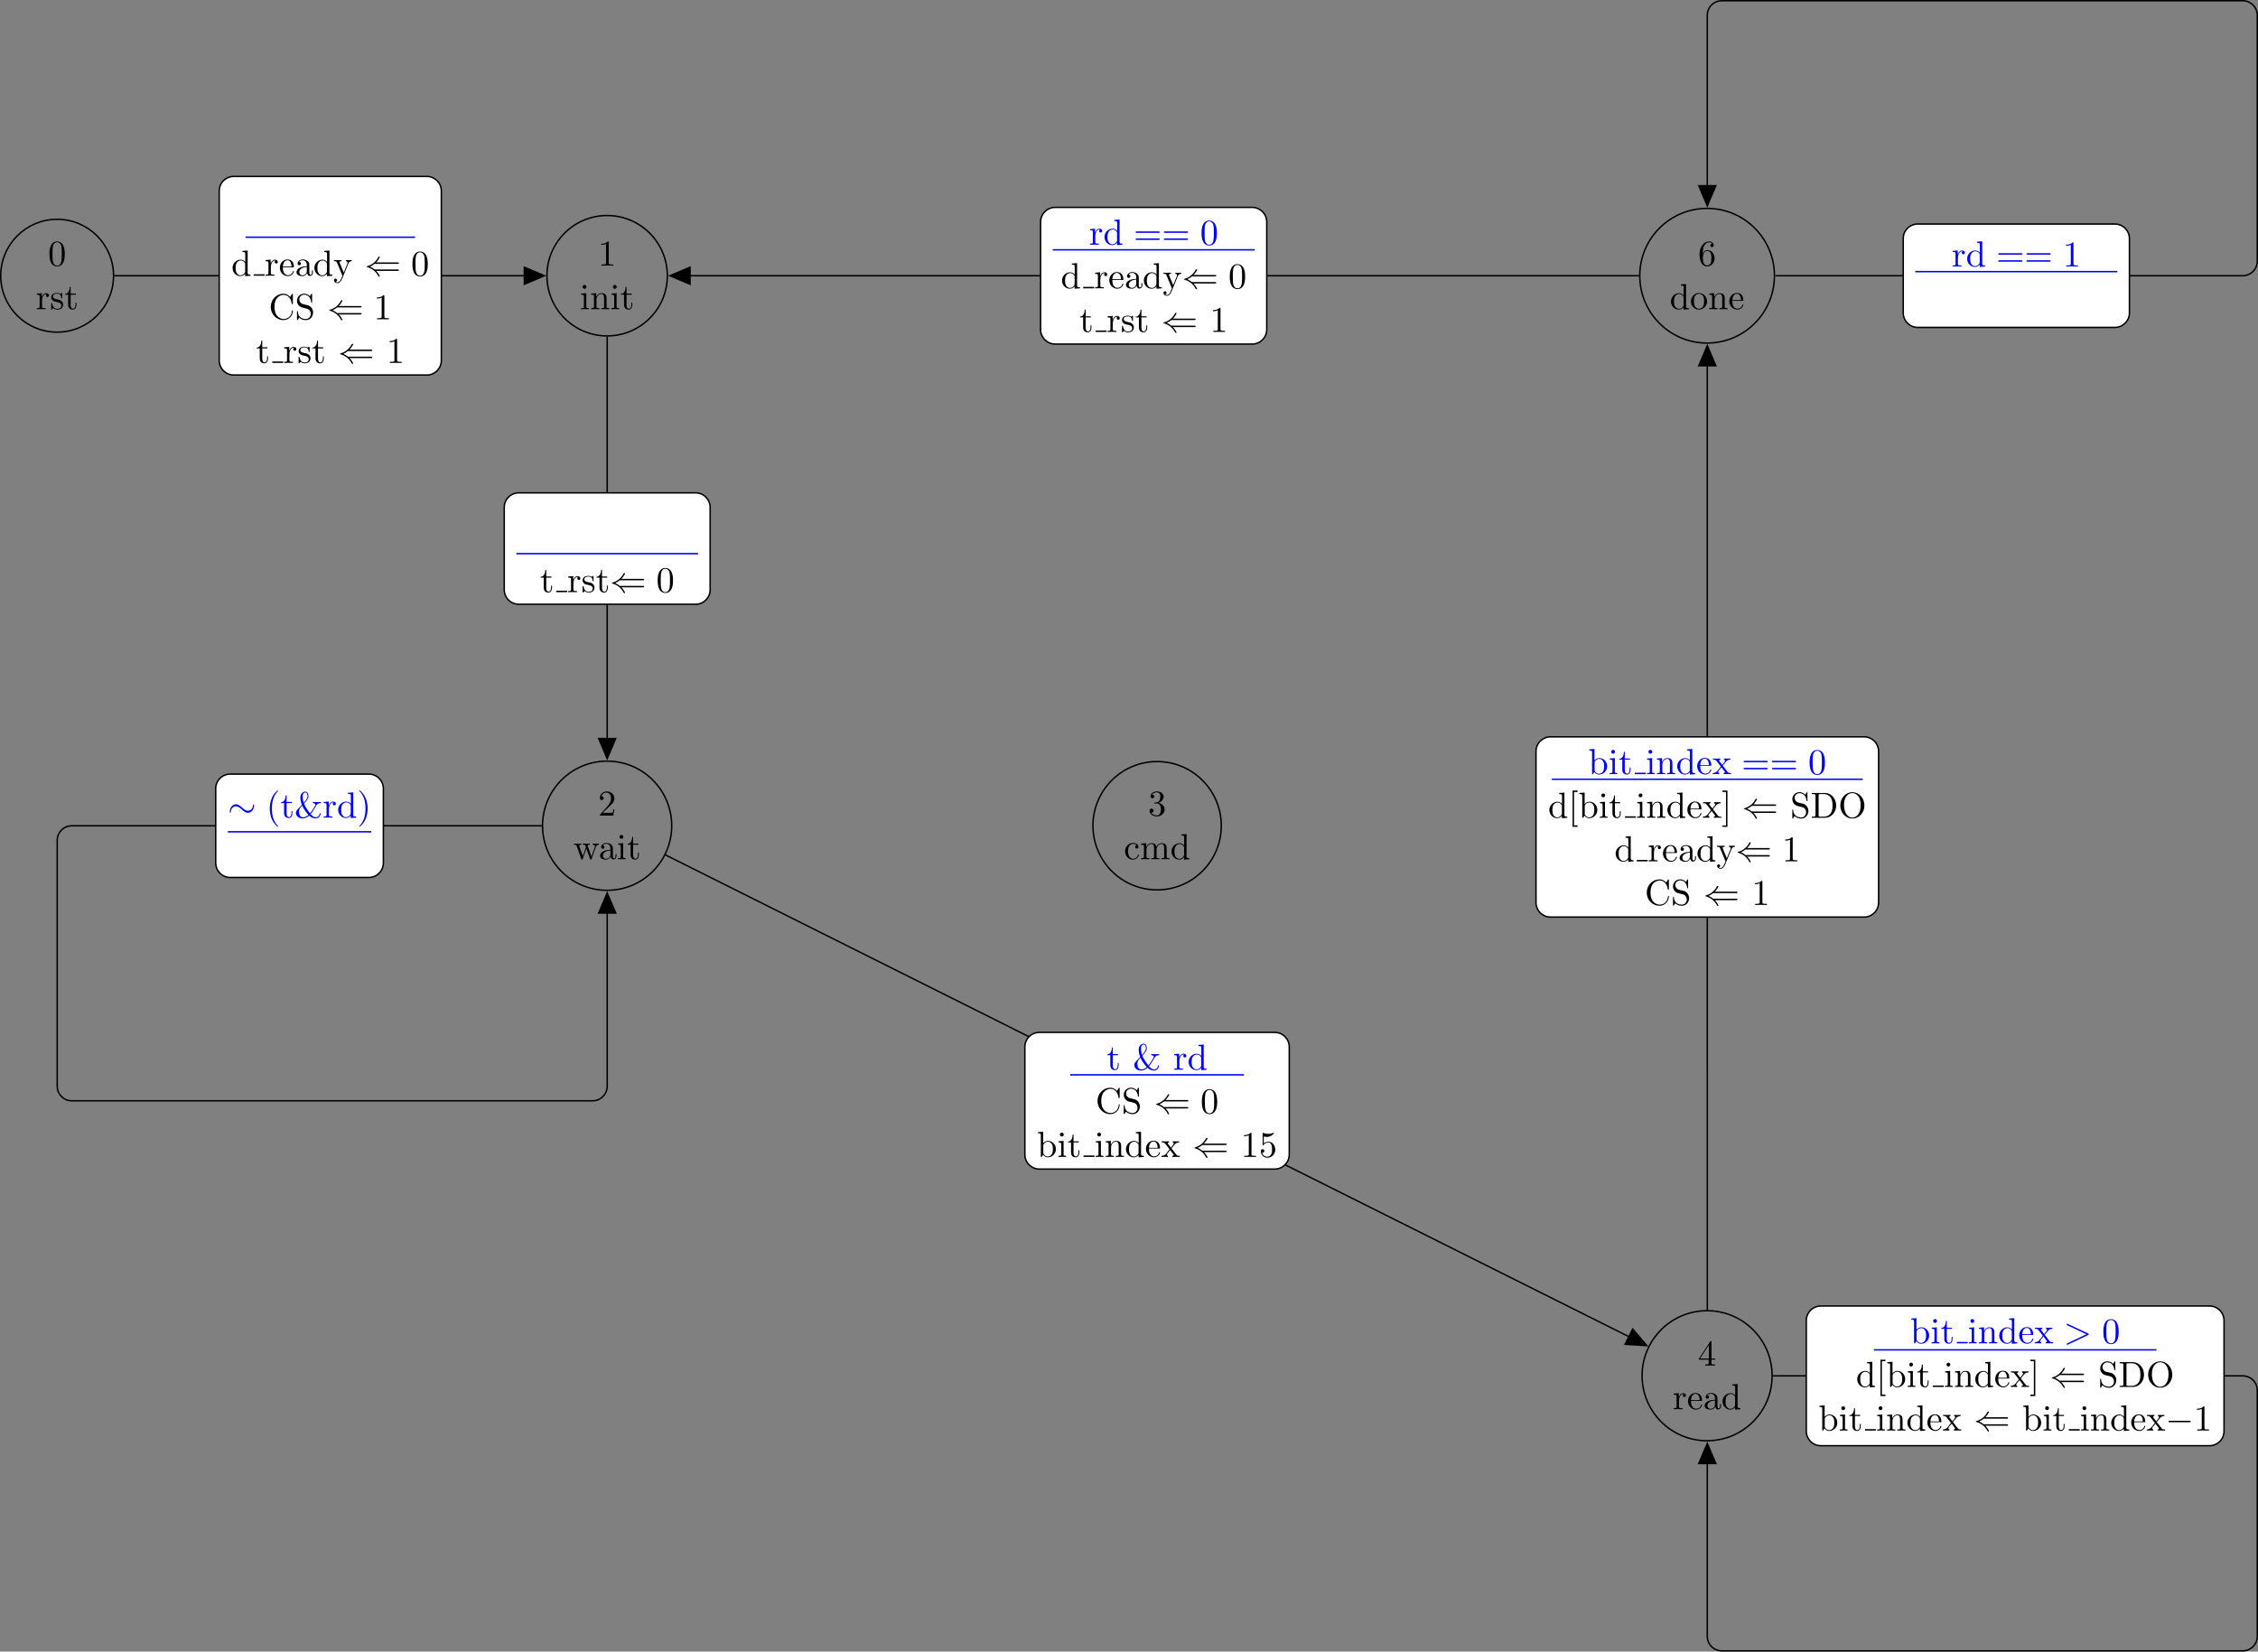 <?xml version='1.0' encoding='UTF-8'?>
<!-- This file was generated by dvisvgm 2.9.1 -->
<svg version='1.1' xmlns='http://www.w3.org/2000/svg' xmlns:xlink='http://www.w3.org/1999/xlink' width='1238.281pt' height='905.696pt' viewBox='-0 -905.688 1238.281 905.696'>
<rect x="-0" y="-905.688" width="1238.281" height="905.696" fill="#808080" stroke="none"/>
<defs>
<path id='g1-62' d='M6.725-2.271C6.834-2.321 6.914-2.371 6.914-2.491S6.834-2.66 6.725-2.71L1.205-5.31C1.076-5.38 1.056-5.38 1.026-5.38C.917-5.38 .827-5.29 .827-5.181C.827-5.091 .877-5.031 1.016-4.961L6.247-2.491L1.016-.02C.877 .05 .827 .11 .827 .199C.827 .309 .917 .399 1.026 .399C1.056 .399 1.076 .399 1.205 .329L6.725-2.271Z'/>
<path id='g0-0' d='M6.565-2.291C6.735-2.291 6.914-2.291 6.914-2.491S6.735-2.69 6.565-2.69H1.176C1.006-2.69 .827-2.69 .827-2.491S1.006-2.291 1.176-2.291H6.565Z'/>
<path id='g0-24' d='M7.193-3.328C7.193-3.547 7.133-3.646 7.054-3.646C7.004-3.646 6.924-3.577 6.914-3.387C6.874-2.431 6.217-1.883 5.519-1.883C4.892-1.883 4.413-2.311 3.925-2.74C3.417-3.198 2.899-3.656 2.222-3.656C1.136-3.656 .548-2.56 .548-1.654C.548-1.335 .677-1.335 .687-1.335C.797-1.335 .827-1.534 .827-1.564C.867-2.66 1.614-3.098 2.222-3.098C2.849-3.098 3.328-2.67 3.816-2.242C4.324-1.783 4.842-1.325 5.519-1.325C6.605-1.325 7.193-2.421 7.193-3.328Z'/>
<path id='g0-40' d='M9.056-1.325C9.225-1.325 9.405-1.325 9.405-1.524S9.225-1.724 9.046-1.724H2.72C2.301-2.082 1.793-2.341 1.465-2.491C1.823-2.65 2.311-2.909 2.72-3.258H9.046C9.225-3.258 9.405-3.258 9.405-3.457S9.225-3.656 9.056-3.656H3.168C3.646-4.115 4.164-4.991 4.164-5.121C4.164-5.23 4.035-5.23 3.975-5.23C3.895-5.23 3.826-5.23 3.786-5.151C3.577-4.772 3.298-4.244 2.65-3.666C1.963-3.059 1.295-2.79 .777-2.64C.608-2.58 .598-2.57 .578-2.55C.558-2.54 .558-2.511 .558-2.491S.558-2.451 .568-2.431L.598-2.411C.618-2.401 .628-2.391 .817-2.331C2.162-1.933 3.158-1.026 3.716 .04C3.826 .239 3.836 .249 3.975 .249C4.035 .249 4.164 .249 4.164 .139C4.164 .01 3.656-.857 3.168-1.325H9.056Z'/>
<path id='g2-38' d='M6.934-1.205C6.904-.418 6.267-.09 5.818-.09C5.28-.09 4.762-.598 4.443-.976C4.902-1.504 5.3-2.182 5.758-2.969C6.147-3.626 6.356-3.975 7.243-3.985V-4.294C6.874-4.274 6.336-4.264 6.276-4.264C6.167-4.264 5.33-4.274 5.061-4.294V-3.985C5.519-3.985 5.768-3.796 5.768-3.547C5.768-3.447 5.719-3.377 5.709-3.347C5.161-2.381 4.712-1.704 4.284-1.176C4.154-1.325 3.068-2.69 2.63-3.836C3.168-4.433 3.846-5.191 3.846-5.848C3.846-6.306 3.686-7.133 2.979-7.133C2.361-7.133 1.624-6.585 1.624-5.529C1.624-5.111 1.684-4.394 2.032-3.507L1.126-2.54C.677-2.082 .418-1.813 .418-1.275C.418-.408 1.235 .219 2.222 .219C3.068 .219 3.656-.209 4.025-.538C4.712 .06 5.3 .219 5.778 .219C6.535 .219 7.163-.349 7.183-1.205H6.934ZM2.55-4.075C2.281-4.872 2.252-5.45 2.252-5.758C2.252-6.595 2.65-6.914 2.999-6.914C3.597-6.914 3.597-5.878 3.597-5.858C3.597-5.2 2.79-4.334 2.55-4.075ZM2.122-3.278C2.341-2.809 2.491-2.511 2.919-1.893C3.108-1.614 3.467-1.096 3.836-.727C3.198-.159 2.58-.09 2.301-.09C1.474-.09 1.245-1.056 1.245-1.594C1.245-2.401 1.584-2.76 2.122-3.278Z'/>
<path id='g2-40' d='M3.298 2.391C3.298 2.361 3.298 2.341 3.128 2.172C1.883 .917 1.564-.966 1.564-2.491C1.564-4.224 1.943-5.958 3.168-7.203C3.298-7.323 3.298-7.342 3.298-7.372C3.298-7.442 3.258-7.472 3.198-7.472C3.098-7.472 2.202-6.795 1.614-5.529C1.106-4.433 .986-3.328 .986-2.491C.986-1.714 1.096-.508 1.644 .618C2.242 1.843 3.098 2.491 3.198 2.491C3.258 2.491 3.298 2.461 3.298 2.391Z'/>
<path id='g2-41' d='M2.879-2.491C2.879-3.268 2.77-4.473 2.222-5.599C1.624-6.824 .767-7.472 .667-7.472C.608-7.472 .568-7.432 .568-7.372C.568-7.342 .568-7.323 .757-7.143C1.733-6.157 2.301-4.573 2.301-2.491C2.301-.787 1.933 .966 .697 2.222C.568 2.341 .568 2.361 .568 2.391C.568 2.451 .608 2.491 .667 2.491C.767 2.491 1.664 1.813 2.252 .548C2.76-.548 2.879-1.654 2.879-2.491Z'/>
<path id='g2-48' d='M4.583-3.188C4.583-3.985 4.533-4.782 4.184-5.519C3.726-6.476 2.909-6.635 2.491-6.635C1.893-6.635 1.166-6.376 .757-5.45C.438-4.762 .389-3.985 .389-3.188C.389-2.441 .428-1.544 .837-.787C1.265 .02 1.993 .219 2.481 .219C3.019 .219 3.776 .01 4.214-.936C4.533-1.624 4.583-2.401 4.583-3.188ZM2.481 0C2.092 0 1.504-.249 1.325-1.205C1.215-1.803 1.215-2.72 1.215-3.308C1.215-3.945 1.215-4.603 1.295-5.141C1.484-6.326 2.232-6.416 2.481-6.416C2.809-6.416 3.467-6.237 3.656-5.25C3.756-4.692 3.756-3.935 3.756-3.308C3.756-2.56 3.756-1.883 3.646-1.245C3.497-.299 2.929 0 2.481 0Z'/>
<path id='g2-49' d='M2.929-6.376C2.929-6.615 2.929-6.635 2.7-6.635C2.082-5.998 1.205-5.998 .887-5.998V-5.689C1.086-5.689 1.674-5.689 2.192-5.948V-.787C2.192-.428 2.162-.309 1.265-.309H.946V0C1.295-.03 2.162-.03 2.56-.03S3.826-.03 4.174 0V-.309H3.856C2.959-.309 2.929-.418 2.929-.787V-6.376Z'/>
<path id='g2-50' d='M1.265-.767L2.321-1.793C3.875-3.168 4.473-3.706 4.473-4.702C4.473-5.838 3.577-6.635 2.361-6.635C1.235-6.635 .498-5.719 .498-4.832C.498-4.274 .996-4.274 1.026-4.274C1.196-4.274 1.544-4.394 1.544-4.802C1.544-5.061 1.365-5.32 1.016-5.32C.936-5.32 .917-5.32 .887-5.31C1.116-5.958 1.654-6.326 2.232-6.326C3.138-6.326 3.567-5.519 3.567-4.702C3.567-3.905 3.068-3.118 2.521-2.501L.608-.369C.498-.259 .498-.239 .498 0H4.194L4.473-1.733H4.224C4.174-1.435 4.105-.996 4.005-.847C3.935-.767 3.278-.767 3.059-.767H1.265Z'/>
<path id='g2-51' d='M2.889-3.507C3.706-3.776 4.284-4.473 4.284-5.26C4.284-6.077 3.407-6.635 2.451-6.635C1.445-6.635 .687-6.037 .687-5.28C.687-4.951 .907-4.762 1.196-4.762C1.504-4.762 1.704-4.981 1.704-5.27C1.704-5.768 1.235-5.768 1.086-5.768C1.395-6.257 2.052-6.386 2.411-6.386C2.819-6.386 3.367-6.167 3.367-5.27C3.367-5.151 3.347-4.573 3.088-4.134C2.79-3.656 2.451-3.626 2.202-3.616C2.122-3.606 1.883-3.587 1.813-3.587C1.733-3.577 1.664-3.567 1.664-3.467C1.664-3.357 1.733-3.357 1.903-3.357H2.341C3.158-3.357 3.527-2.68 3.527-1.704C3.527-.349 2.839-.06 2.401-.06C1.973-.06 1.225-.229 .877-.817C1.225-.767 1.534-.986 1.534-1.365C1.534-1.724 1.265-1.923 .976-1.923C.737-1.923 .418-1.783 .418-1.345C.418-.438 1.345 .219 2.431 .219C3.646 .219 4.553-.687 4.553-1.704C4.553-2.521 3.925-3.298 2.889-3.507Z'/>
<path id='g2-52' d='M2.929-1.644V-.777C2.929-.418 2.909-.309 2.172-.309H1.963V0C2.371-.03 2.889-.03 3.308-.03S4.254-.03 4.663 0V-.309H4.453C3.716-.309 3.696-.418 3.696-.777V-1.644H4.692V-1.953H3.696V-6.486C3.696-6.685 3.696-6.745 3.537-6.745C3.447-6.745 3.417-6.745 3.337-6.625L.279-1.953V-1.644H2.929ZM2.989-1.953H.558L2.989-5.669V-1.953Z'/>
<path id='g2-53' d='M4.473-2.002C4.473-3.188 3.656-4.184 2.58-4.184C2.102-4.184 1.674-4.025 1.315-3.676V-5.619C1.514-5.559 1.843-5.489 2.162-5.489C3.387-5.489 4.085-6.396 4.085-6.526C4.085-6.585 4.055-6.635 3.985-6.635C3.975-6.635 3.955-6.635 3.905-6.605C3.706-6.516 3.218-6.316 2.55-6.316C2.152-6.316 1.694-6.386 1.225-6.595C1.146-6.625 1.126-6.625 1.106-6.625C1.006-6.625 1.006-6.545 1.006-6.386V-3.437C1.006-3.258 1.006-3.178 1.146-3.178C1.215-3.178 1.235-3.208 1.275-3.268C1.385-3.427 1.753-3.965 2.56-3.965C3.078-3.965 3.328-3.507 3.407-3.328C3.567-2.959 3.587-2.57 3.587-2.072C3.587-1.724 3.587-1.126 3.347-.707C3.108-.319 2.74-.06 2.281-.06C1.554-.06 .986-.588 .817-1.176C.847-1.166 .877-1.156 .986-1.156C1.315-1.156 1.484-1.405 1.484-1.644S1.315-2.132 .986-2.132C.847-2.132 .498-2.062 .498-1.604C.498-.747 1.186 .219 2.301 .219C3.457 .219 4.473-.737 4.473-2.002Z'/>
<path id='g2-54' d='M1.315-3.268V-3.507C1.315-6.027 2.55-6.386 3.059-6.386C3.298-6.386 3.716-6.326 3.935-5.988C3.786-5.988 3.387-5.988 3.387-5.539C3.387-5.23 3.626-5.081 3.846-5.081C4.005-5.081 4.304-5.171 4.304-5.559C4.304-6.157 3.866-6.635 3.039-6.635C1.763-6.635 .418-5.35 .418-3.148C.418-.488 1.574 .219 2.501 .219C3.606 .219 4.553-.717 4.553-2.032C4.553-3.298 3.666-4.254 2.56-4.254C1.883-4.254 1.514-3.746 1.315-3.268ZM2.501-.06C1.873-.06 1.574-.658 1.514-.807C1.335-1.275 1.335-2.072 1.335-2.252C1.335-3.029 1.654-4.025 2.55-4.025C2.71-4.025 3.168-4.025 3.477-3.407C3.656-3.039 3.656-2.531 3.656-2.042C3.656-1.564 3.656-1.066 3.487-.707C3.188-.11 2.73-.06 2.501-.06Z'/>
<path id='g2-61' d='M6.844-3.258C6.994-3.258 7.183-3.258 7.183-3.457S6.994-3.656 6.854-3.656H.887C.747-3.656 .558-3.656 .558-3.457S.747-3.258 .897-3.258H6.844ZM6.854-1.325C6.994-1.325 7.183-1.325 7.183-1.524S6.994-1.724 6.844-1.724H.897C.747-1.724 .558-1.724 .558-1.524S.747-1.325 .887-1.325H6.854Z'/>
<path id='g2-67' d='M.558-3.407C.558-1.345 2.172 .219 4.025 .219C5.649 .219 6.625-1.166 6.625-2.321C6.625-2.421 6.625-2.491 6.496-2.491C6.386-2.491 6.386-2.431 6.376-2.331C6.296-.907 5.23-.09 4.144-.09C3.537-.09 1.584-.428 1.584-3.397C1.584-6.376 3.527-6.715 4.134-6.715C5.22-6.715 6.107-5.808 6.306-4.354C6.326-4.214 6.326-4.184 6.466-4.184C6.625-4.184 6.625-4.214 6.625-4.423V-6.785C6.625-6.954 6.625-7.024 6.516-7.024C6.476-7.024 6.436-7.024 6.356-6.904L5.858-6.167C5.489-6.526 4.981-7.024 4.025-7.024C2.162-7.024 .558-5.44 .558-3.407Z'/>
<path id='g2-68' d='M.349-6.804V-6.496H.588C1.355-6.496 1.375-6.386 1.375-6.027V-.777C1.375-.418 1.355-.309 .588-.309H.349V0H3.995C5.669 0 7.044-1.474 7.044-3.347C7.044-5.24 5.699-6.804 3.995-6.804H.349ZM2.72-.309C2.252-.309 2.232-.379 2.232-.707V-6.097C2.232-6.426 2.252-6.496 2.72-6.496H3.716C4.334-6.496 5.021-6.276 5.529-5.569C5.958-4.981 6.047-4.125 6.047-3.347C6.047-2.242 5.858-1.644 5.499-1.156C5.3-.887 4.732-.309 3.726-.309H2.72Z'/>
<path id='g2-79' d='M7.183-3.377C7.183-5.41 5.679-7.024 3.866-7.024C2.082-7.024 .558-5.43 .558-3.377C.558-1.335 2.092 .219 3.866 .219C5.679 .219 7.183-1.365 7.183-3.377ZM3.875-.04C2.919-.04 1.584-.917 1.584-3.517C1.584-6.097 3.039-6.775 3.866-6.775C4.732-6.775 6.157-6.067 6.157-3.517C6.157-.877 4.792-.04 3.875-.04Z'/>
<path id='g2-83' d='M3.477-3.866L2.202-4.174C1.584-4.324 1.196-4.862 1.196-5.44C1.196-6.137 1.733-6.745 2.511-6.745C4.174-6.745 4.394-5.111 4.453-4.663C4.463-4.603 4.463-4.543 4.573-4.543C4.702-4.543 4.702-4.593 4.702-4.782V-6.785C4.702-6.954 4.702-7.024 4.593-7.024C4.523-7.024 4.513-7.014 4.443-6.894L4.095-6.326C3.796-6.615 3.387-7.024 2.501-7.024C1.395-7.024 .558-6.147 .558-5.091C.558-4.264 1.086-3.537 1.863-3.268C1.973-3.228 2.481-3.108 3.178-2.939C3.447-2.869 3.746-2.8 4.025-2.431C4.234-2.172 4.334-1.843 4.334-1.514C4.334-.807 3.836-.09 2.999-.09C2.71-.09 1.953-.139 1.425-.628C.847-1.166 .817-1.803 .807-2.162C.797-2.262 .717-2.262 .687-2.262C.558-2.262 .558-2.192 .558-2.012V-.02C.558 .149 .558 .219 .667 .219C.737 .219 .747 .199 .817 .09C.817 .08 .847 .05 1.176-.478C1.484-.139 2.122 .219 3.009 .219C4.174 .219 4.971-.757 4.971-1.853C4.971-2.849 4.314-3.666 3.477-3.866Z'/>
<path id='g2-91' d='M2.54 2.491V2.092H1.574V-7.073H2.54V-7.472H1.176V2.491H2.54Z'/>
<path id='g2-93' d='M1.584-7.472H.219V-7.073H1.186V2.092H.219V2.491H1.584V-7.472Z'/>
<path id='g2-97' d='M3.318-.757C3.357-.359 3.626 .06 4.095 .06C4.304 .06 4.912-.08 4.912-.887V-1.445H4.663V-.887C4.663-.309 4.413-.249 4.304-.249C3.975-.249 3.935-.697 3.935-.747V-2.74C3.935-3.158 3.935-3.547 3.577-3.915C3.188-4.304 2.69-4.463 2.212-4.463C1.395-4.463 .707-3.995 .707-3.337C.707-3.039 .907-2.869 1.166-2.869C1.445-2.869 1.624-3.068 1.624-3.328C1.624-3.447 1.574-3.776 1.116-3.786C1.385-4.134 1.873-4.244 2.192-4.244C2.68-4.244 3.248-3.856 3.248-2.969V-2.6C2.74-2.57 2.042-2.54 1.415-2.242C.667-1.903 .418-1.385 .418-.946C.418-.139 1.385 .11 2.012 .11C2.67 .11 3.128-.289 3.318-.757ZM3.248-2.391V-1.395C3.248-.448 2.531-.11 2.082-.11C1.594-.11 1.186-.458 1.186-.956C1.186-1.504 1.604-2.331 3.248-2.391Z'/>
<path id='g2-98' d='M1.714-3.756V-6.914L.279-6.804V-6.496C.976-6.496 1.056-6.426 1.056-5.938V0H1.305C1.315-.01 1.395-.149 1.664-.618C1.813-.389 2.232 .11 2.969 .11C4.154 .11 5.191-.867 5.191-2.152C5.191-3.417 4.214-4.403 3.078-4.403C2.301-4.403 1.873-3.935 1.714-3.756ZM1.743-1.136V-3.188C1.743-3.377 1.743-3.387 1.853-3.547C2.242-4.105 2.79-4.184 3.029-4.184C3.477-4.184 3.836-3.925 4.075-3.547C4.334-3.138 4.364-2.57 4.364-2.162C4.364-1.793 4.344-1.196 4.055-.747C3.846-.438 3.467-.11 2.929-.11C2.481-.11 2.122-.349 1.883-.717C1.743-.927 1.743-.956 1.743-1.136Z'/>
<path id='g2-99' d='M1.166-2.172C1.166-3.796 1.983-4.214 2.511-4.214C2.6-4.214 3.228-4.204 3.577-3.846C3.168-3.816 3.108-3.517 3.108-3.387C3.108-3.128 3.288-2.929 3.567-2.929C3.826-2.929 4.025-3.098 4.025-3.397C4.025-4.075 3.268-4.463 2.501-4.463C1.255-4.463 .339-3.387 .339-2.152C.339-.877 1.325 .11 2.481 .11C3.816 .11 4.134-1.086 4.134-1.186S4.035-1.285 4.005-1.285C3.915-1.285 3.895-1.245 3.875-1.186C3.587-.259 2.939-.139 2.57-.139C2.042-.139 1.166-.568 1.166-2.172Z'/>
<path id='g2-100' d='M3.786-.548V.11L5.25 0V-.309C4.553-.309 4.473-.379 4.473-.867V-6.914L3.039-6.804V-6.496C3.736-6.496 3.816-6.426 3.816-5.938V-3.786C3.527-4.144 3.098-4.403 2.56-4.403C1.385-4.403 .339-3.427 .339-2.142C.339-.877 1.315 .11 2.451 .11C3.088 .11 3.537-.229 3.786-.548ZM3.786-3.218V-1.176C3.786-.996 3.786-.976 3.676-.807C3.377-.329 2.929-.11 2.501-.11C2.052-.11 1.694-.369 1.455-.747C1.196-1.156 1.166-1.724 1.166-2.132C1.166-2.501 1.186-3.098 1.474-3.547C1.684-3.856 2.062-4.184 2.6-4.184C2.949-4.184 3.367-4.035 3.676-3.587C3.786-3.417 3.786-3.397 3.786-3.218Z'/>
<path id='g2-101' d='M1.116-2.511C1.176-3.995 2.012-4.244 2.351-4.244C3.377-4.244 3.477-2.899 3.477-2.511H1.116ZM1.106-2.301H3.885C4.105-2.301 4.134-2.301 4.134-2.511C4.134-3.497 3.597-4.463 2.351-4.463C1.196-4.463 .279-3.437 .279-2.192C.279-.857 1.325 .11 2.471 .11C3.686 .11 4.134-.996 4.134-1.186C4.134-1.285 4.055-1.305 4.005-1.305C3.915-1.305 3.895-1.245 3.875-1.166C3.527-.139 2.63-.139 2.531-.139C2.032-.139 1.634-.438 1.405-.807C1.106-1.285 1.106-1.943 1.106-2.301Z'/>
<path id='g2-105' d='M1.763-4.403L.369-4.294V-3.985C1.016-3.985 1.106-3.925 1.106-3.437V-.757C1.106-.309 .996-.309 .329-.309V0C.648-.01 1.186-.03 1.425-.03C1.773-.03 2.122-.01 2.461 0V-.309C1.803-.309 1.763-.359 1.763-.747V-4.403ZM1.803-6.137C1.803-6.456 1.554-6.665 1.275-6.665C.966-6.665 .747-6.396 .747-6.137C.747-5.868 .966-5.609 1.275-5.609C1.554-5.609 1.803-5.818 1.803-6.137Z'/>
<path id='g2-109' d='M1.096-3.427V-.757C1.096-.309 .986-.309 .319-.309V0C.667-.01 1.176-.03 1.445-.03C1.704-.03 2.222-.01 2.56 0V-.309C1.893-.309 1.783-.309 1.783-.757V-2.59C1.783-3.626 2.491-4.184 3.128-4.184C3.756-4.184 3.866-3.646 3.866-3.078V-.757C3.866-.309 3.756-.309 3.088-.309V0C3.437-.01 3.945-.03 4.214-.03C4.473-.03 4.991-.01 5.33 0V-.309C4.663-.309 4.553-.309 4.553-.757V-2.59C4.553-3.626 5.26-4.184 5.898-4.184C6.526-4.184 6.635-3.646 6.635-3.078V-.757C6.635-.309 6.526-.309 5.858-.309V0C6.207-.01 6.715-.03 6.984-.03C7.243-.03 7.761-.01 8.1 0V-.309C7.582-.309 7.333-.309 7.323-.608V-2.511C7.323-3.367 7.323-3.676 7.014-4.035C6.874-4.204 6.545-4.403 5.968-4.403C5.131-4.403 4.692-3.806 4.523-3.427C4.384-4.294 3.646-4.403 3.198-4.403C2.471-4.403 2.002-3.975 1.724-3.357V-4.403L.319-4.294V-3.985C1.016-3.985 1.096-3.915 1.096-3.427Z'/>
<path id='g2-110' d='M1.096-3.427V-.757C1.096-.309 .986-.309 .319-.309V0C.667-.01 1.176-.03 1.445-.03C1.704-.03 2.222-.01 2.56 0V-.309C1.893-.309 1.783-.309 1.783-.757V-2.59C1.783-3.626 2.491-4.184 3.128-4.184C3.756-4.184 3.866-3.646 3.866-3.078V-.757C3.866-.309 3.756-.309 3.088-.309V0C3.437-.01 3.945-.03 4.214-.03C4.473-.03 4.991-.01 5.33 0V-.309C4.812-.309 4.563-.309 4.553-.608V-2.511C4.553-3.367 4.553-3.676 4.244-4.035C4.105-4.204 3.776-4.403 3.198-4.403C2.471-4.403 2.002-3.975 1.724-3.357V-4.403L.319-4.294V-3.985C1.016-3.985 1.096-3.915 1.096-3.427Z'/>
<path id='g2-111' d='M4.692-2.132C4.692-3.407 3.696-4.463 2.491-4.463C1.245-4.463 .279-3.377 .279-2.132C.279-.847 1.315 .11 2.481 .11C3.686 .11 4.692-.867 4.692-2.132ZM2.491-.139C2.062-.139 1.624-.349 1.355-.807C1.106-1.245 1.106-1.853 1.106-2.212C1.106-2.6 1.106-3.138 1.345-3.577C1.614-4.035 2.082-4.244 2.481-4.244C2.919-4.244 3.347-4.025 3.606-3.597S3.866-2.59 3.866-2.212C3.866-1.853 3.866-1.315 3.646-.877C3.427-.428 2.989-.139 2.491-.139Z'/>
<path id='g2-114' d='M1.664-3.308V-4.403L.279-4.294V-3.985C.976-3.985 1.056-3.915 1.056-3.427V-.757C1.056-.309 .946-.309 .279-.309V0C.667-.01 1.136-.03 1.415-.03C1.813-.03 2.281-.03 2.68 0V-.309H2.471C1.733-.309 1.714-.418 1.714-.777V-2.311C1.714-3.298 2.132-4.184 2.889-4.184C2.959-4.184 2.979-4.184 2.999-4.174C2.969-4.164 2.77-4.045 2.77-3.786C2.77-3.507 2.979-3.357 3.198-3.357C3.377-3.357 3.626-3.477 3.626-3.796S3.318-4.403 2.889-4.403C2.162-4.403 1.803-3.736 1.664-3.308Z'/>
<path id='g2-115' d='M2.072-1.933C2.291-1.893 3.108-1.733 3.108-1.016C3.108-.508 2.76-.11 1.983-.11C1.146-.11 .787-.677 .598-1.524C.568-1.654 .558-1.694 .458-1.694C.329-1.694 .329-1.624 .329-1.445V-.13C.329 .04 .329 .11 .438 .11C.488 .11 .498 .1 .687-.09C.707-.11 .707-.13 .887-.319C1.325 .1 1.773 .11 1.983 .11C3.128 .11 3.587-.558 3.587-1.275C3.587-1.803 3.288-2.102 3.168-2.222C2.839-2.54 2.451-2.62 2.032-2.7C1.474-2.809 .807-2.939 .807-3.517C.807-3.866 1.066-4.274 1.923-4.274C3.019-4.274 3.068-3.377 3.088-3.068C3.098-2.979 3.188-2.979 3.208-2.979C3.337-2.979 3.337-3.029 3.337-3.218V-4.224C3.337-4.394 3.337-4.463 3.228-4.463C3.178-4.463 3.158-4.463 3.029-4.344C2.999-4.304 2.899-4.214 2.859-4.184C2.481-4.463 2.072-4.463 1.923-4.463C.707-4.463 .329-3.796 .329-3.238C.329-2.889 .488-2.61 .757-2.391C1.076-2.132 1.355-2.072 2.072-1.933Z'/>
<path id='g2-116' d='M1.724-3.985H3.148V-4.294H1.724V-6.127H1.474C1.465-5.31 1.166-4.244 .189-4.204V-3.985H1.036V-1.235C1.036-.01 1.963 .11 2.321 .11C3.029 .11 3.308-.598 3.308-1.235V-1.803H3.059V-1.255C3.059-.518 2.76-.139 2.391-.139C1.724-.139 1.724-1.046 1.724-1.215V-3.985Z'/>
<path id='g2-119' d='M6.167-3.347C6.346-3.846 6.655-3.975 7.004-3.985V-4.294C6.785-4.274 6.496-4.264 6.276-4.264C5.988-4.264 5.539-4.284 5.35-4.294V-3.985C5.709-3.975 5.928-3.796 5.928-3.507C5.928-3.447 5.928-3.427 5.878-3.298L4.971-.747L3.985-3.527C3.945-3.646 3.935-3.666 3.935-3.716C3.935-3.985 4.324-3.985 4.523-3.985V-4.294C4.234-4.284 3.726-4.264 3.487-4.264C3.188-4.264 2.899-4.274 2.6-4.294V-3.985C2.969-3.985 3.128-3.965 3.228-3.836C3.278-3.776 3.387-3.477 3.457-3.288L2.6-.877L1.654-3.537C1.604-3.656 1.604-3.676 1.604-3.716C1.604-3.985 1.993-3.985 2.192-3.985V-4.294C1.893-4.284 1.335-4.264 1.106-4.264C1.066-4.264 .538-4.274 .179-4.294V-3.985C.677-3.985 .797-3.955 .917-3.636L2.172-.11C2.222 .03 2.252 .11 2.381 .11S2.531 .05 2.58-.09L3.587-2.909L4.603-.08C4.643 .03 4.672 .11 4.802 .11S4.961 .02 5.001-.08L6.167-3.347Z'/>
<path id='g2-120' d='M2.859-2.341C3.158-2.72 3.537-3.208 3.776-3.467C4.085-3.826 4.493-3.975 4.961-3.985V-4.294C4.702-4.274 4.403-4.264 4.144-4.264C3.846-4.264 3.318-4.284 3.188-4.294V-3.985C3.397-3.965 3.477-3.836 3.477-3.676S3.377-3.387 3.328-3.328L2.71-2.55L1.933-3.557C1.843-3.656 1.843-3.676 1.843-3.736C1.843-3.885 1.993-3.975 2.192-3.985V-4.294C1.933-4.284 1.275-4.264 1.116-4.264C.907-4.264 .438-4.274 .169-4.294V-3.985C.867-3.985 .877-3.975 1.345-3.377L2.331-2.092L1.395-.907C.917-.329 .329-.309 .12-.309V0C.379-.02 .687-.03 .946-.03C1.235-.03 1.654-.01 1.893 0V-.309C1.674-.339 1.604-.468 1.604-.618C1.604-.837 1.893-1.166 2.501-1.883L3.258-.887C3.337-.777 3.467-.618 3.467-.558C3.467-.468 3.377-.319 3.108-.309V0C3.407-.01 3.965-.03 4.184-.03C4.453-.03 4.842-.02 5.141 0V-.309C4.603-.309 4.423-.329 4.194-.618L2.859-2.341Z'/>
<path id='g2-121' d='M4.134-3.347C4.394-3.975 4.902-3.985 5.061-3.985V-4.294C4.832-4.274 4.543-4.264 4.314-4.264C4.134-4.264 3.666-4.284 3.447-4.294V-3.985C3.756-3.975 3.915-3.806 3.915-3.557C3.915-3.457 3.905-3.437 3.856-3.318L2.849-.867L1.743-3.547C1.704-3.646 1.684-3.686 1.684-3.726C1.684-3.985 2.052-3.985 2.242-3.985V-4.294C1.983-4.284 1.325-4.264 1.156-4.264C.887-4.264 .488-4.274 .189-4.294V-3.985C.667-3.985 .857-3.985 .996-3.636L2.491 0C2.441 .13 2.301 .458 2.242 .588C2.022 1.136 1.743 1.823 1.106 1.823C1.056 1.823 .827 1.823 .638 1.644C.946 1.604 1.026 1.385 1.026 1.225C1.026 .966 .837 .807 .608 .807C.408 .807 .189 .936 .189 1.235C.189 1.684 .608 2.042 1.106 2.042C1.733 2.042 2.142 1.474 2.381 .907L4.134-3.347Z'/>
</defs>
<g id='page1' transform='matrix(2 0 0 2 0 0)'>
<path d='M31.137-377.242C31.137-385.785 24.211-392.711 15.668-392.711C7.125-392.711 .199-385.785 .199-377.242C.199-368.699 7.125-361.773 15.668-361.773C24.211-361.773 31.137-368.699 31.137-377.242Z' stroke='#000' fill='none' stroke-width='.399' stroke-miterlimit='10'/>
<g transform='matrix(1 0 0 1 -5.853 9.188)'>
<use x='19.031' y='-389.199' xlink:href='#g2-48'/>
<use x='15.668' y='-377.243' xlink:href='#g2-114'/>
<use x='19.57' y='-377.243' xlink:href='#g2-115'/>
<use x='23.5' y='-377.243' xlink:href='#g2-116'/>
</g>
<path d='M182.98-377.242C182.98-386.359 175.59-393.75 166.472-393.75C157.359-393.75 149.968-386.359 149.968-377.242C149.968-368.125 157.359-360.738 166.472-360.738C175.59-360.738 182.98-368.125 182.98-377.242Z' stroke='#000' fill='none' stroke-width='.399' stroke-miterlimit='10'/>
<g transform='matrix(1 0 0 1 143.333 9.188)'>
<use x='20.65' y='-389.199' xlink:href='#g2-49'/>
<use x='15.668' y='-377.243' xlink:href='#g2-105'/>
<use x='18.436' y='-377.243' xlink:href='#g2-110'/>
<use x='23.971' y='-377.243' xlink:href='#g2-105'/>
<use x='26.738' y='-377.243' xlink:href='#g2-116'/>
</g>
<path d='M184.183-226.437C184.183-236.219 176.254-244.148 166.472-244.148C156.691-244.148 148.761-236.219 148.761-226.437C148.761-216.656 156.691-208.727 166.472-208.727C176.254-208.727 184.183-216.656 184.183-226.437Z' stroke='#000' fill='none' stroke-width='.399' stroke-miterlimit='10'/>
<g transform='matrix(1 0 0 1 141.535 159.993)'>
<use x='22.448' y='-389.199' xlink:href='#g2-50'/>
<use x='15.668' y='-377.243' xlink:href='#g2-119'/>
<use x='22.587' y='-377.243' xlink:href='#g2-97'/>
<use x='27.568' y='-377.243' xlink:href='#g2-105'/>
<use x='30.336' y='-377.243' xlink:href='#g2-116'/>
</g>
<path d='M334.871-226.437C334.871-236.156 326.996-244.031 317.277-244.031C307.562-244.031 299.683-236.156 299.683-226.437C299.683-216.719 307.562-208.844 317.277-208.844C326.996-208.844 334.871-216.719 334.871-226.437Z' stroke='#000' fill='none' stroke-width='.399' stroke-miterlimit='10'/>
<g transform='matrix(1 0 0 1 292.478 159.993)'>
<use x='22.31' y='-389.199' xlink:href='#g2-51'/>
<use x='15.668' y='-377.243' xlink:href='#g2-99'/>
<use x='20.096' y='-377.243' xlink:href='#g2-109'/>
<use x='28.398' y='-377.243' xlink:href='#g2-100'/>
</g>
<path d='M485.91-75.633C485.91-85.477 477.929-93.461 468.086-93.461C458.238-93.461 450.258-85.477 450.258-75.633C450.258-65.785 458.238-57.805 468.086-57.805C477.929-57.805 485.91-65.785 485.91-75.633Z' stroke='#000' fill='none' stroke-width='.399' stroke-miterlimit='10'/>
<g transform='matrix(1 0 0 1 442.993 310.798)'>
<use x='22.601' y='-389.199' xlink:href='#g2-52'/>
<use x='15.668' y='-377.243' xlink:href='#g2-114'/>
<use x='19.57' y='-377.243' xlink:href='#g2-101'/>
<use x='23.998' y='-377.243' xlink:href='#g2-97'/>
<use x='28.98' y='-377.243' xlink:href='#g2-100'/>
</g>
<path d='M487.09-226.437C487.09-236.934 478.582-245.445 468.086-245.445C457.586-245.445 449.078-236.934 449.078-226.437C449.078-215.941 457.586-207.43 468.086-207.43C478.582-207.43 487.09-215.941 487.09-226.437Z' stroke='#000' fill='none' stroke-width='.399' stroke-miterlimit='10'/>
<g transform='matrix(1 0 0 1 441.332 159.993)'>
<use x='24.261' y='-389.199' xlink:href='#g2-53'/>
<use x='15.668' y='-377.243' xlink:href='#g2-119'/>
<use x='22.864' y='-377.243' xlink:href='#g2-114'/>
<use x='26.766' y='-377.243' xlink:href='#g2-105'/>
<use x='29.533' y='-377.243' xlink:href='#g2-116'/>
<use x='33.407' y='-377.243' xlink:href='#g2-101'/>
</g>
<path d='M486.547-377.242C486.547-387.441 478.281-395.707 468.086-395.707C457.886-395.707 449.621-387.441 449.621-377.242C449.621-367.047 457.886-358.777 468.086-358.777C478.281-358.777 486.547-367.047 486.547-377.242Z' stroke='#000' fill='none' stroke-width='.399' stroke-miterlimit='10'/>
<g transform='matrix(1 0 0 1 442.176 9.188)'>
<use x='23.417' y='-389.199' xlink:href='#g2-54'/>
<use x='15.668' y='-377.243' xlink:href='#g2-100'/>
<use x='21.203' y='-377.243' xlink:href='#g2-111'/>
<use x='26.184' y='-377.243' xlink:href='#g2-110'/>
<use x='31.719' y='-377.243' xlink:href='#g2-101'/>
</g>
<path d='M31.34-377.242H148.976' stroke='#000' fill='none' stroke-width='.399' stroke-miterlimit='10'/>
<path d='M143.773-379.578L149.273-377.242L143.773-374.906Z'/>
<path d='M143.773-379.578L149.273-377.242L143.773-374.906Z' stroke='#000' fill='none' stroke-width='.399' stroke-miterlimit='10'/>
<path d='M117.027-404.473H64.098C61.895-404.473 60.113-402.691 60.113-400.488V-353.996C60.113-351.797 61.895-350.012 64.098-350.012H117.027C119.226-350.012 121.011-351.797 121.011-353.996V-400.488C121.011-402.691 119.226-404.473 117.027-404.473Z' fill='#fff'/>
<path d='M117.027-404.473H64.098C61.895-404.473 60.113-402.691 60.113-400.488V-353.996C60.113-351.797 61.895-350.012 64.098-350.012H117.027C119.226-350.012 121.011-351.797 121.011-353.996V-400.488C121.011-402.691 119.226-404.473 117.027-404.473Z' stroke='#000' fill='none' stroke-width='.399' stroke-miterlimit='10'/>
<rect x='19.551' y='-411.913' height='.398' width='46.492' transform='matrix(1 0 0 1 47.764 23.911)' fill='#00f'/>
<g transform='matrix(1 0 0 1 47.764 23.911)'>
<use x='15.668' y='-401.154' xlink:href='#g2-100'/>
</g>
<rect x='21.801' y='-401.552' height='.399' width='2.989' transform='matrix(1 0 0 1 47.764 23.911)'/>
<g transform='matrix(1 0 0 1 47.764 23.911)'>
<use x='24.79' y='-401.154' xlink:href='#g2-114'/>
<use x='28.692' y='-401.154' xlink:href='#g2-101'/>
<use x='33.12' y='-401.154' xlink:href='#g2-97'/>
<use x='38.101' y='-401.154' xlink:href='#g2-100'/>
<use x='43.636' y='-401.154' xlink:href='#g2-121'/>
<use x='52.215' y='-401.154' xlink:href='#g0-40'/>
<use x='64.945' y='-401.154' xlink:href='#g2-48'/>
<use x='25.916' y='-389.199' xlink:href='#g2-67'/>
<use x='33.111' y='-389.199' xlink:href='#g2-83'/>
<use x='41.967' y='-389.199' xlink:href='#g0-40'/>
<use x='54.697' y='-389.199' xlink:href='#g2-49'/>
<use x='22.421' y='-377.243' xlink:href='#g2-116'/>
</g>
<rect x='26.893' y='-377.642' height='.399' width='2.989' transform='matrix(1 0 0 1 47.764 23.911)'/>
<g transform='matrix(1 0 0 1 47.764 23.911)'>
<use x='29.882' y='-377.243' xlink:href='#g2-114'/>
<use x='33.784' y='-377.243' xlink:href='#g2-115'/>
<use x='37.713' y='-377.243' xlink:href='#g2-116'/>
<use x='44.909' y='-377.243' xlink:href='#g0-40'/>
<use x='58.192' y='-377.243' xlink:href='#g2-49'/>
</g>
<path d='M166.492-360.535V-245.141' stroke='#000' fill='none' stroke-width='.399' stroke-miterlimit='10'/>
<path d='M168.828-250.344L166.492-244.844L164.156-250.344Z'/>
<path d='M168.828-250.344L166.492-244.844L164.156-250.344Z' stroke='#000' fill='none' stroke-width='.399' stroke-miterlimit='10'/>
<path d='M190.734-317.711H142.25C140.05-317.711 138.265-315.926 138.265-313.727V-291.144C138.265-288.941 140.05-287.156 142.25-287.156H190.734C192.937-287.156 194.722-288.941 194.722-291.144V-313.727C194.722-315.926 192.937-317.711 190.734-317.711Z' fill='#fff'/>
<path d='M190.734-317.711H142.25C140.05-317.711 138.265-315.926 138.265-313.727V-291.144C138.265-288.941 140.05-287.156 142.25-287.156H190.734C192.937-287.156 194.722-288.941 194.722-291.144V-313.727C194.722-315.926 192.937-317.711 190.734-317.711Z' stroke='#000' fill='none' stroke-width='.399' stroke-miterlimit='10'/>
<rect x='15.668' y='-388.003' height='.398' width='49.813' transform='matrix(1 0 0 1 125.919 86.764)' fill='#00f'/>
<g transform='matrix(1 0 0 1 125.919 86.764)'>
<use x='22.136' y='-377.243' xlink:href='#g2-116'/>
</g>
<rect x='26.608' y='-377.642' height='.399' width='2.989' transform='matrix(1 0 0 1 125.919 86.764)'/>
<g transform='matrix(1 0 0 1 125.919 86.764)'>
<use x='29.597' y='-377.243' xlink:href='#g2-114'/>
<use x='33.499' y='-377.243' xlink:href='#g2-115'/>
<use x='37.428' y='-377.243' xlink:href='#g2-116'/>
<use x='41.303' y='-377.243' xlink:href='#g0-40'/>
<use x='54.033' y='-377.243' xlink:href='#g2-48'/>
</g>
<path d='M148.578-226.418H19.672C17.469-226.418 15.688-224.637 15.688-222.434V-155.004C15.688-152.801 17.469-151.016 19.672-151.016H162.508C164.707-151.016 166.492-152.801 166.492-155.004V-207.699' stroke='#000' fill='none' stroke-width='.399' stroke-miterlimit='10'/>
<path d='M164.157-202.497L166.493-207.997L168.829-202.497Z'/>
<path d='M164.157-202.497L166.493-207.997L168.829-202.497Z' stroke='#000' fill='none' stroke-width='.399' stroke-miterlimit='10'/>
<path d='M101.133-240.594H63.133C60.934-240.594 59.148-238.809 59.148-236.605V-216.23C59.148-214.031 60.934-212.246 63.133-212.246H101.133C103.332-212.246 105.117-214.031 105.117-216.23V-236.605C105.117-238.809 103.332-240.594 101.133-240.594Z' fill='#fff'/>
<path d='M101.133-240.594H63.133C60.934-240.594 59.148-238.809 59.148-236.605V-216.23C59.148-214.031 60.934-212.246 63.133-212.246H101.133C103.332-212.246 105.117-214.031 105.117-216.23V-236.605C105.117-238.809 103.332-240.594 101.133-240.594Z' stroke='#000' fill='none' stroke-width='.399' stroke-miterlimit='10'/>
<g fill='#00f' transform='matrix(1 0 0 1 46.802 160.538)'>
<use x='15.668' y='-389.199' xlink:href='#g0-24'/>
<use x='26.184' y='-389.199' xlink:href='#g2-40'/>
<use x='30.059' y='-389.199' xlink:href='#g2-116'/>
<use x='33.933' y='-389.199' xlink:href='#g2-38'/>
<use x='41.682' y='-389.199' xlink:href='#g2-114'/>
<use x='45.584' y='-389.199' xlink:href='#g2-100'/>
<use x='51.119' y='-389.199' xlink:href='#g2-41'/>
</g>
<rect x='15.668' y='-385.512' height='.398' width='39.325' transform='matrix(1 0 0 1 46.802 160.538)' fill='#00f'/>
<path d='M182.511-218.41L451.289-84.02' stroke='#000' fill='none' stroke-width='.399' stroke-miterlimit='10'/>
<path d='M447.68-88.438L451.558-83.887L445.594-84.258Z'/>
<path d='M447.68-88.438L451.558-83.887L445.594-84.258Z' stroke='#000' fill='none' stroke-width='.398' stroke-miterlimit='10'/>
<path d='M349.523-169.77H285C282.8-169.77 281.015-167.984 281.015-165.785V-136.285C281.015-134.082 282.8-132.297 285-132.297H349.523C351.726-132.297 353.511-134.082 353.511-136.285V-165.785C353.511-167.984 351.726-169.77 349.523-169.77Z' fill='#fff'/>
<path d='M349.523-169.77H285C282.8-169.77 281.015-167.984 281.015-165.785V-136.285C281.015-134.082 282.8-132.297 285-132.297H349.523C351.726-132.297 353.511-134.082 353.511-136.285V-165.785C353.511-167.984 351.726-169.77 349.523-169.77Z' stroke='#000' fill='none' stroke-width='.399' stroke-miterlimit='10'/>
<g fill='#00f' transform='matrix(1 0 0 1 268.668 241.624)'>
<use x='34.744' y='-401.154' xlink:href='#g2-116'/>
<use x='41.939' y='-401.154' xlink:href='#g2-38'/>
<use x='53.009' y='-401.154' xlink:href='#g2-114'/>
<use x='56.911' y='-401.154' xlink:href='#g2-100'/>
</g>
<rect x='24.781' y='-399.958' height='.398' width='47.627' transform='matrix(1 0 0 1 268.668 241.624)' fill='#00f'/>
<g transform='matrix(1 0 0 1 268.668 241.624)'>
<use x='31.714' y='-389.199' xlink:href='#g2-67'/>
<use x='38.909' y='-389.199' xlink:href='#g2-83'/>
<use x='47.765' y='-389.199' xlink:href='#g0-40'/>
<use x='60.495' y='-389.199' xlink:href='#g2-48'/>
<use x='15.668' y='-377.243' xlink:href='#g2-98'/>
<use x='21.203' y='-377.243' xlink:href='#g2-105'/>
<use x='23.971' y='-377.243' xlink:href='#g2-116'/>
</g>
<rect x='28.443' y='-377.642' height='.399' width='2.989' transform='matrix(1 0 0 1 268.668 241.624)'/>
<g transform='matrix(1 0 0 1 268.668 241.624)'>
<use x='31.431' y='-377.243' xlink:href='#g2-105'/>
<use x='34.199' y='-377.243' xlink:href='#g2-110'/>
<use x='39.734' y='-377.243' xlink:href='#g2-100'/>
<use x='45.269' y='-377.243' xlink:href='#g2-101'/>
<use x='49.696' y='-377.243' xlink:href='#g2-120'/>
<use x='58.275' y='-377.243' xlink:href='#g0-40'/>
<use x='71.559' y='-377.243' xlink:href='#g2-49'/>
<use x='76.54' y='-377.243' xlink:href='#g2-53'/>
</g>
<path d='M486.168-75.594L614.957-75.598C617.16-75.598 618.941-73.812 618.941-71.613V-4.18C618.941-1.977 617.16-.195 614.957-.195H472.125C469.922-.195 468.136-1.977 468.136-4.18V-56.758' stroke='#000' fill='none' stroke-width='.399' stroke-miterlimit='10'/>
<path d='M465.801-51.555L468.137-57.059L470.473-51.555Z'/>
<path d='M465.801-51.555L468.137-57.059L470.473-51.555Z' stroke='#000' fill='none' stroke-width='.399' stroke-miterlimit='10'/>
<path d='M605.843-94.746H499.265C497.062-94.746 495.281-92.961 495.281-90.758V-60.43C495.281-58.227 497.062-56.445 499.265-56.445H605.843C608.047-56.445 609.828-58.227 609.828-60.43V-90.758C609.828-92.961 608.047-94.746 605.843-94.746Z' fill='#fff'/>
<path d='M605.843-94.746H499.265C497.062-94.746 495.281-92.961 495.281-90.758V-60.43C495.281-58.227 497.062-56.445 499.265-56.445H605.843C608.047-56.445 609.828-58.227 609.828-60.43V-90.758C609.828-92.961 608.047-94.746 605.843-94.746Z' stroke='#000' fill='none' stroke-width='.399' stroke-miterlimit='10'/>
<g fill='#00f' transform='matrix(1 0 0 1 482.933 316.648)'>
<use x='40.846' y='-401.154' xlink:href='#g2-98'/>
<use x='46.381' y='-401.154' xlink:href='#g2-105'/>
<use x='49.149' y='-401.154' xlink:href='#g2-116'/>
</g>
<rect x='53.621' y='-401.552' height='.399' width='2.989' transform='matrix(1 0 0 1 482.933 316.648)' fill='#00f'/>
<g fill='#00f' transform='matrix(1 0 0 1 482.933 316.648)'>
<use x='56.609' y='-401.154' xlink:href='#g2-105'/>
<use x='59.377' y='-401.154' xlink:href='#g2-110'/>
<use x='64.912' y='-401.154' xlink:href='#g2-100'/>
<use x='70.446' y='-401.154' xlink:href='#g2-101'/>
<use x='74.874' y='-401.154' xlink:href='#g2-120'/>
<use x='82.9' y='-401.154' xlink:href='#g1-62'/>
<use x='93.416' y='-401.154' xlink:href='#g2-48'/>
</g>
<rect x='30.884' y='-399.569' height='.398' width='77.476' transform='matrix(1 0 0 1 482.933 316.648)' fill='#00f'/>
<g transform='matrix(1 0 0 1 482.933 316.648)'>
<use x='25.971' y='-389.199' xlink:href='#g2-100'/>
<use x='31.506' y='-389.199' xlink:href='#g2-91'/>
<use x='34.274' y='-389.199' xlink:href='#g2-98'/>
<use x='39.808' y='-389.199' xlink:href='#g2-105'/>
<use x='42.576' y='-389.199' xlink:href='#g2-116'/>
</g>
<rect x='47.048' y='-389.597' height='.399' width='2.989' transform='matrix(1 0 0 1 482.933 316.648)'/>
<g transform='matrix(1 0 0 1 482.933 316.648)'>
<use x='50.037' y='-389.199' xlink:href='#g2-105'/>
<use x='52.804' y='-389.199' xlink:href='#g2-110'/>
<use x='58.339' y='-389.199' xlink:href='#g2-100'/>
<use x='63.874' y='-389.199' xlink:href='#g2-101'/>
<use x='68.302' y='-389.199' xlink:href='#g2-120'/>
<use x='73.56' y='-389.199' xlink:href='#g2-93'/>
<use x='79.095' y='-389.199' xlink:href='#g0-40'/>
<use x='92.378' y='-389.199' xlink:href='#g2-83'/>
<use x='97.913' y='-389.199' xlink:href='#g2-68'/>
<use x='105.523' y='-389.199' xlink:href='#g2-79'/>
<use x='15.668' y='-377.243' xlink:href='#g2-98'/>
<use x='21.203' y='-377.243' xlink:href='#g2-105'/>
<use x='23.971' y='-377.243' xlink:href='#g2-116'/>
</g>
<rect x='28.443' y='-377.642' height='.399' width='2.989' transform='matrix(1 0 0 1 482.933 316.648)'/>
<g transform='matrix(1 0 0 1 482.933 316.648)'>
<use x='31.431' y='-377.243' xlink:href='#g2-105'/>
<use x='34.199' y='-377.243' xlink:href='#g2-110'/>
<use x='39.734' y='-377.243' xlink:href='#g2-100'/>
<use x='45.269' y='-377.243' xlink:href='#g2-101'/>
<use x='49.696' y='-377.243' xlink:href='#g2-120'/>
<use x='58.275' y='-377.243' xlink:href='#g0-40'/>
<use x='71.559' y='-377.243' xlink:href='#g2-98'/>
<use x='77.094' y='-377.243' xlink:href='#g2-105'/>
<use x='79.861' y='-377.243' xlink:href='#g2-116'/>
</g>
<rect x='84.333' y='-377.642' height='.399' width='2.989' transform='matrix(1 0 0 1 482.933 316.648)'/>
<g transform='matrix(1 0 0 1 482.933 316.648)'>
<use x='87.322' y='-377.243' xlink:href='#g2-105'/>
<use x='90.089' y='-377.243' xlink:href='#g2-110'/>
<use x='95.624' y='-377.243' xlink:href='#g2-100'/>
<use x='101.159' y='-377.243' xlink:href='#g2-101'/>
<use x='105.587' y='-377.243' xlink:href='#g2-120'/>
<use x='110.845' y='-377.243' xlink:href='#g0-0'/>
<use x='118.594' y='-377.243' xlink:href='#g2-49'/>
</g>
<path d='M468.14-93.625L468.136-357.769' stroke='#000' fill='none' stroke-width='.399' stroke-miterlimit='10'/>
<path d='M465.801-352.566L468.137-358.066L470.473-352.566Z'/>
<path d='M465.801-352.566L468.137-358.066L470.473-352.566Z' stroke='#000' fill='none' stroke-width='.398' stroke-miterlimit='10'/>
<path d='M511.125-250.812H425.152C422.953-250.812 421.168-249.031 421.168-246.828V-205.375C421.168-203.172 422.953-201.387 425.152-201.387H511.125C513.328-201.387 515.109-203.172 515.109-205.375V-246.828C515.109-249.031 513.328-250.812 511.125-250.812Z' fill='#fff'/>
<path d='M511.125-250.812H425.152C422.953-250.812 421.168-249.031 421.168-246.828V-205.375C421.168-203.172 422.953-201.387 425.152-201.387H511.125C513.328-201.387 515.109-203.172 515.109-205.375V-246.828C515.109-249.031 513.328-250.812 511.125-250.812Z' stroke='#000' fill='none' stroke-width='.399' stroke-miterlimit='10'/>
<g fill='#00f' transform='matrix(1 0 0 1 408.821 172.534)'>
<use x='26.669' y='-413.109' xlink:href='#g2-98'/>
<use x='32.204' y='-413.109' xlink:href='#g2-105'/>
<use x='34.971' y='-413.109' xlink:href='#g2-116'/>
</g>
<rect x='39.443' y='-413.507' height='.399' width='2.989' transform='matrix(1 0 0 1 408.821 172.534)' fill='#00f'/>
<g fill='#00f' transform='matrix(1 0 0 1 408.821 172.534)'>
<use x='42.432' y='-413.109' xlink:href='#g2-105'/>
<use x='45.199' y='-413.109' xlink:href='#g2-110'/>
<use x='50.734' y='-413.109' xlink:href='#g2-100'/>
<use x='56.269' y='-413.109' xlink:href='#g2-101'/>
<use x='60.697' y='-413.109' xlink:href='#g2-120'/>
<use x='68.722' y='-413.109' xlink:href='#g2-61'/>
<use x='76.471' y='-413.109' xlink:href='#g2-61'/>
<use x='86.987' y='-413.109' xlink:href='#g2-48'/>
</g>
<rect x='16.706' y='-411.913' height='.398' width='85.225' transform='matrix(1 0 0 1 408.821 172.534)' fill='#00f'/>
<g transform='matrix(1 0 0 1 408.821 172.534)'>
<use x='15.668' y='-401.154' xlink:href='#g2-100'/>
<use x='21.203' y='-401.154' xlink:href='#g2-91'/>
<use x='23.971' y='-401.154' xlink:href='#g2-98'/>
<use x='29.505' y='-401.154' xlink:href='#g2-105'/>
<use x='32.273' y='-401.154' xlink:href='#g2-116'/>
</g>
<rect x='36.745' y='-401.552' height='.399' width='2.989' transform='matrix(1 0 0 1 408.821 172.534)'/>
<g transform='matrix(1 0 0 1 408.821 172.534)'>
<use x='39.734' y='-401.154' xlink:href='#g2-105'/>
<use x='42.501' y='-401.154' xlink:href='#g2-110'/>
<use x='48.036' y='-401.154' xlink:href='#g2-100'/>
<use x='53.571' y='-401.154' xlink:href='#g2-101'/>
<use x='57.999' y='-401.154' xlink:href='#g2-120'/>
<use x='63.257' y='-401.154' xlink:href='#g2-93'/>
<use x='68.791' y='-401.154' xlink:href='#g0-40'/>
<use x='82.075' y='-401.154' xlink:href='#g2-83'/>
<use x='87.61' y='-401.154' xlink:href='#g2-68'/>
<use x='95.22' y='-401.154' xlink:href='#g2-79'/>
<use x='33.85' y='-389.199' xlink:href='#g2-100'/>
</g>
<rect x='39.983' y='-389.597' height='.399' width='2.989' transform='matrix(1 0 0 1 408.821 172.534)'/>
<g transform='matrix(1 0 0 1 408.821 172.534)'>
<use x='42.972' y='-389.199' xlink:href='#g2-114'/>
<use x='46.874' y='-389.199' xlink:href='#g2-101'/>
<use x='51.301' y='-389.199' xlink:href='#g2-97'/>
<use x='56.283' y='-389.199' xlink:href='#g2-100'/>
<use x='61.818' y='-389.199' xlink:href='#g2-121'/>
<use x='67.076' y='-389.199' xlink:href='#g0-40'/>
<use x='79.806' y='-389.199' xlink:href='#g2-49'/>
<use x='42.161' y='-377.243' xlink:href='#g2-67'/>
<use x='49.356' y='-377.243' xlink:href='#g2-83'/>
<use x='58.212' y='-377.243' xlink:href='#g0-40'/>
<use x='71.495' y='-377.243' xlink:href='#g2-49'/>
</g>
<path d='M449.472-377.242H184.008' stroke='#000' fill='none' stroke-width='.399' stroke-miterlimit='10'/>
<path d='M189.211-374.906L183.707-377.242L189.211-379.578Z'/>
<path d='M189.211-374.906L183.707-377.242L189.211-379.578Z' stroke='#000' fill='none' stroke-width='.399' stroke-miterlimit='10'/>
<path d='M343.359-395.977H289.312C287.109-395.977 285.328-394.195 285.328-391.992V-362.492C285.328-360.293 287.109-358.508 289.312-358.508H343.359C345.558-358.508 347.343-360.293 347.343-362.492V-391.992C347.343-394.195 345.558-395.977 343.359-395.977Z' fill='#fff'/>
<path d='M343.359-395.977H289.312C287.109-395.977 285.328-394.195 285.328-391.992V-362.492C285.328-360.293 287.109-358.508 289.312-358.508H343.359C345.558-358.508 347.343-360.293 347.343-362.492V-391.992C347.343-394.195 345.558-395.977 343.359-395.977Z' stroke='#000' fill='none' stroke-width='.399' stroke-miterlimit='10'/>
<g fill='#00f' transform='matrix(1 0 0 1 272.979 15.415)'>
<use x='25.631' y='-401.154' xlink:href='#g2-114'/>
<use x='29.533' y='-401.154' xlink:href='#g2-100'/>
<use x='37.835' y='-401.154' xlink:href='#g2-61'/>
<use x='45.584' y='-401.154' xlink:href='#g2-61'/>
<use x='56.1' y='-401.154' xlink:href='#g2-48'/>
</g>
<rect x='15.668' y='-399.958' height='.398' width='55.376' transform='matrix(1 0 0 1 272.979 15.415)' fill='#00f'/>
<g transform='matrix(1 0 0 1 272.979 15.415)'>
<use x='17.888' y='-389.199' xlink:href='#g2-100'/>
</g>
<rect x='24.02' y='-389.597' height='.399' width='2.989' transform='matrix(1 0 0 1 272.979 15.415)'/>
<g transform='matrix(1 0 0 1 272.979 15.415)'>
<use x='27.009' y='-389.199' xlink:href='#g2-114'/>
<use x='30.911' y='-389.199' xlink:href='#g2-101'/>
<use x='35.339' y='-389.199' xlink:href='#g2-97'/>
<use x='40.32' y='-389.199' xlink:href='#g2-100'/>
<use x='45.855' y='-389.199' xlink:href='#g2-121'/>
<use x='51.113' y='-389.199' xlink:href='#g0-40'/>
<use x='63.843' y='-389.199' xlink:href='#g2-48'/>
<use x='22.98' y='-377.243' xlink:href='#g2-116'/>
</g>
<rect x='27.452' y='-377.642' height='.399' width='2.989' transform='matrix(1 0 0 1 272.979 15.415)'/>
<g transform='matrix(1 0 0 1 272.979 15.415)'>
<use x='30.441' y='-377.243' xlink:href='#g2-114'/>
<use x='34.343' y='-377.243' xlink:href='#g2-115'/>
<use x='38.272' y='-377.243' xlink:href='#g2-116'/>
<use x='45.468' y='-377.243' xlink:href='#g0-40'/>
<use x='58.751' y='-377.243' xlink:href='#g2-49'/>
</g>
<path d='M486.804-377.242H614.957C617.16-377.242 618.941-379.027 618.941-381.227V-448.66C618.941-450.863 617.16-452.644 614.957-452.644H472.125C469.922-452.644 468.136-450.863 468.136-448.66V-396.719' stroke='#000' fill='none' stroke-width='.399' stroke-miterlimit='10'/>
<path d='M470.473-401.922L468.137-396.418L465.801-401.922Z'/>
<path d='M470.473-401.922L468.137-396.418L465.801-401.922Z' stroke='#000' fill='none' stroke-width='.399' stroke-miterlimit='10'/>
<path d='M579.898-391.418H525.851C523.648-391.418 521.863-389.633 521.863-387.43V-367.055C521.863-364.856 523.648-363.07 525.851-363.07H579.898C582.097-363.07 583.883-364.856 583.883-367.055V-387.43C583.883-389.633 582.097-391.418 579.898-391.418Z' fill='#fff'/>
<path d='M579.898-391.418H525.851C523.648-391.418 521.863-389.633 521.863-387.43V-367.055C521.863-364.856 523.648-363.07 525.851-363.07H579.898C582.097-363.07 583.883-364.856 583.883-367.055V-387.43C583.883-389.633 582.097-391.418 579.898-391.418Z' stroke='#000' fill='none' stroke-width='.399' stroke-miterlimit='10'/>
<g fill='#00f' transform='matrix(1 0 0 1 509.517 9.437)'>
<use x='25.631' y='-389.199' xlink:href='#g2-114'/>
<use x='29.533' y='-389.199' xlink:href='#g2-100'/>
<use x='37.835' y='-389.199' xlink:href='#g2-61'/>
<use x='45.584' y='-389.199' xlink:href='#g2-61'/>
<use x='56.1' y='-389.199' xlink:href='#g2-49'/>
</g>
<rect x='15.668' y='-388.003' height='.398' width='55.376' transform='matrix(1 0 0 1 509.517 9.437)' fill='#00f'/>
</g>
</svg>